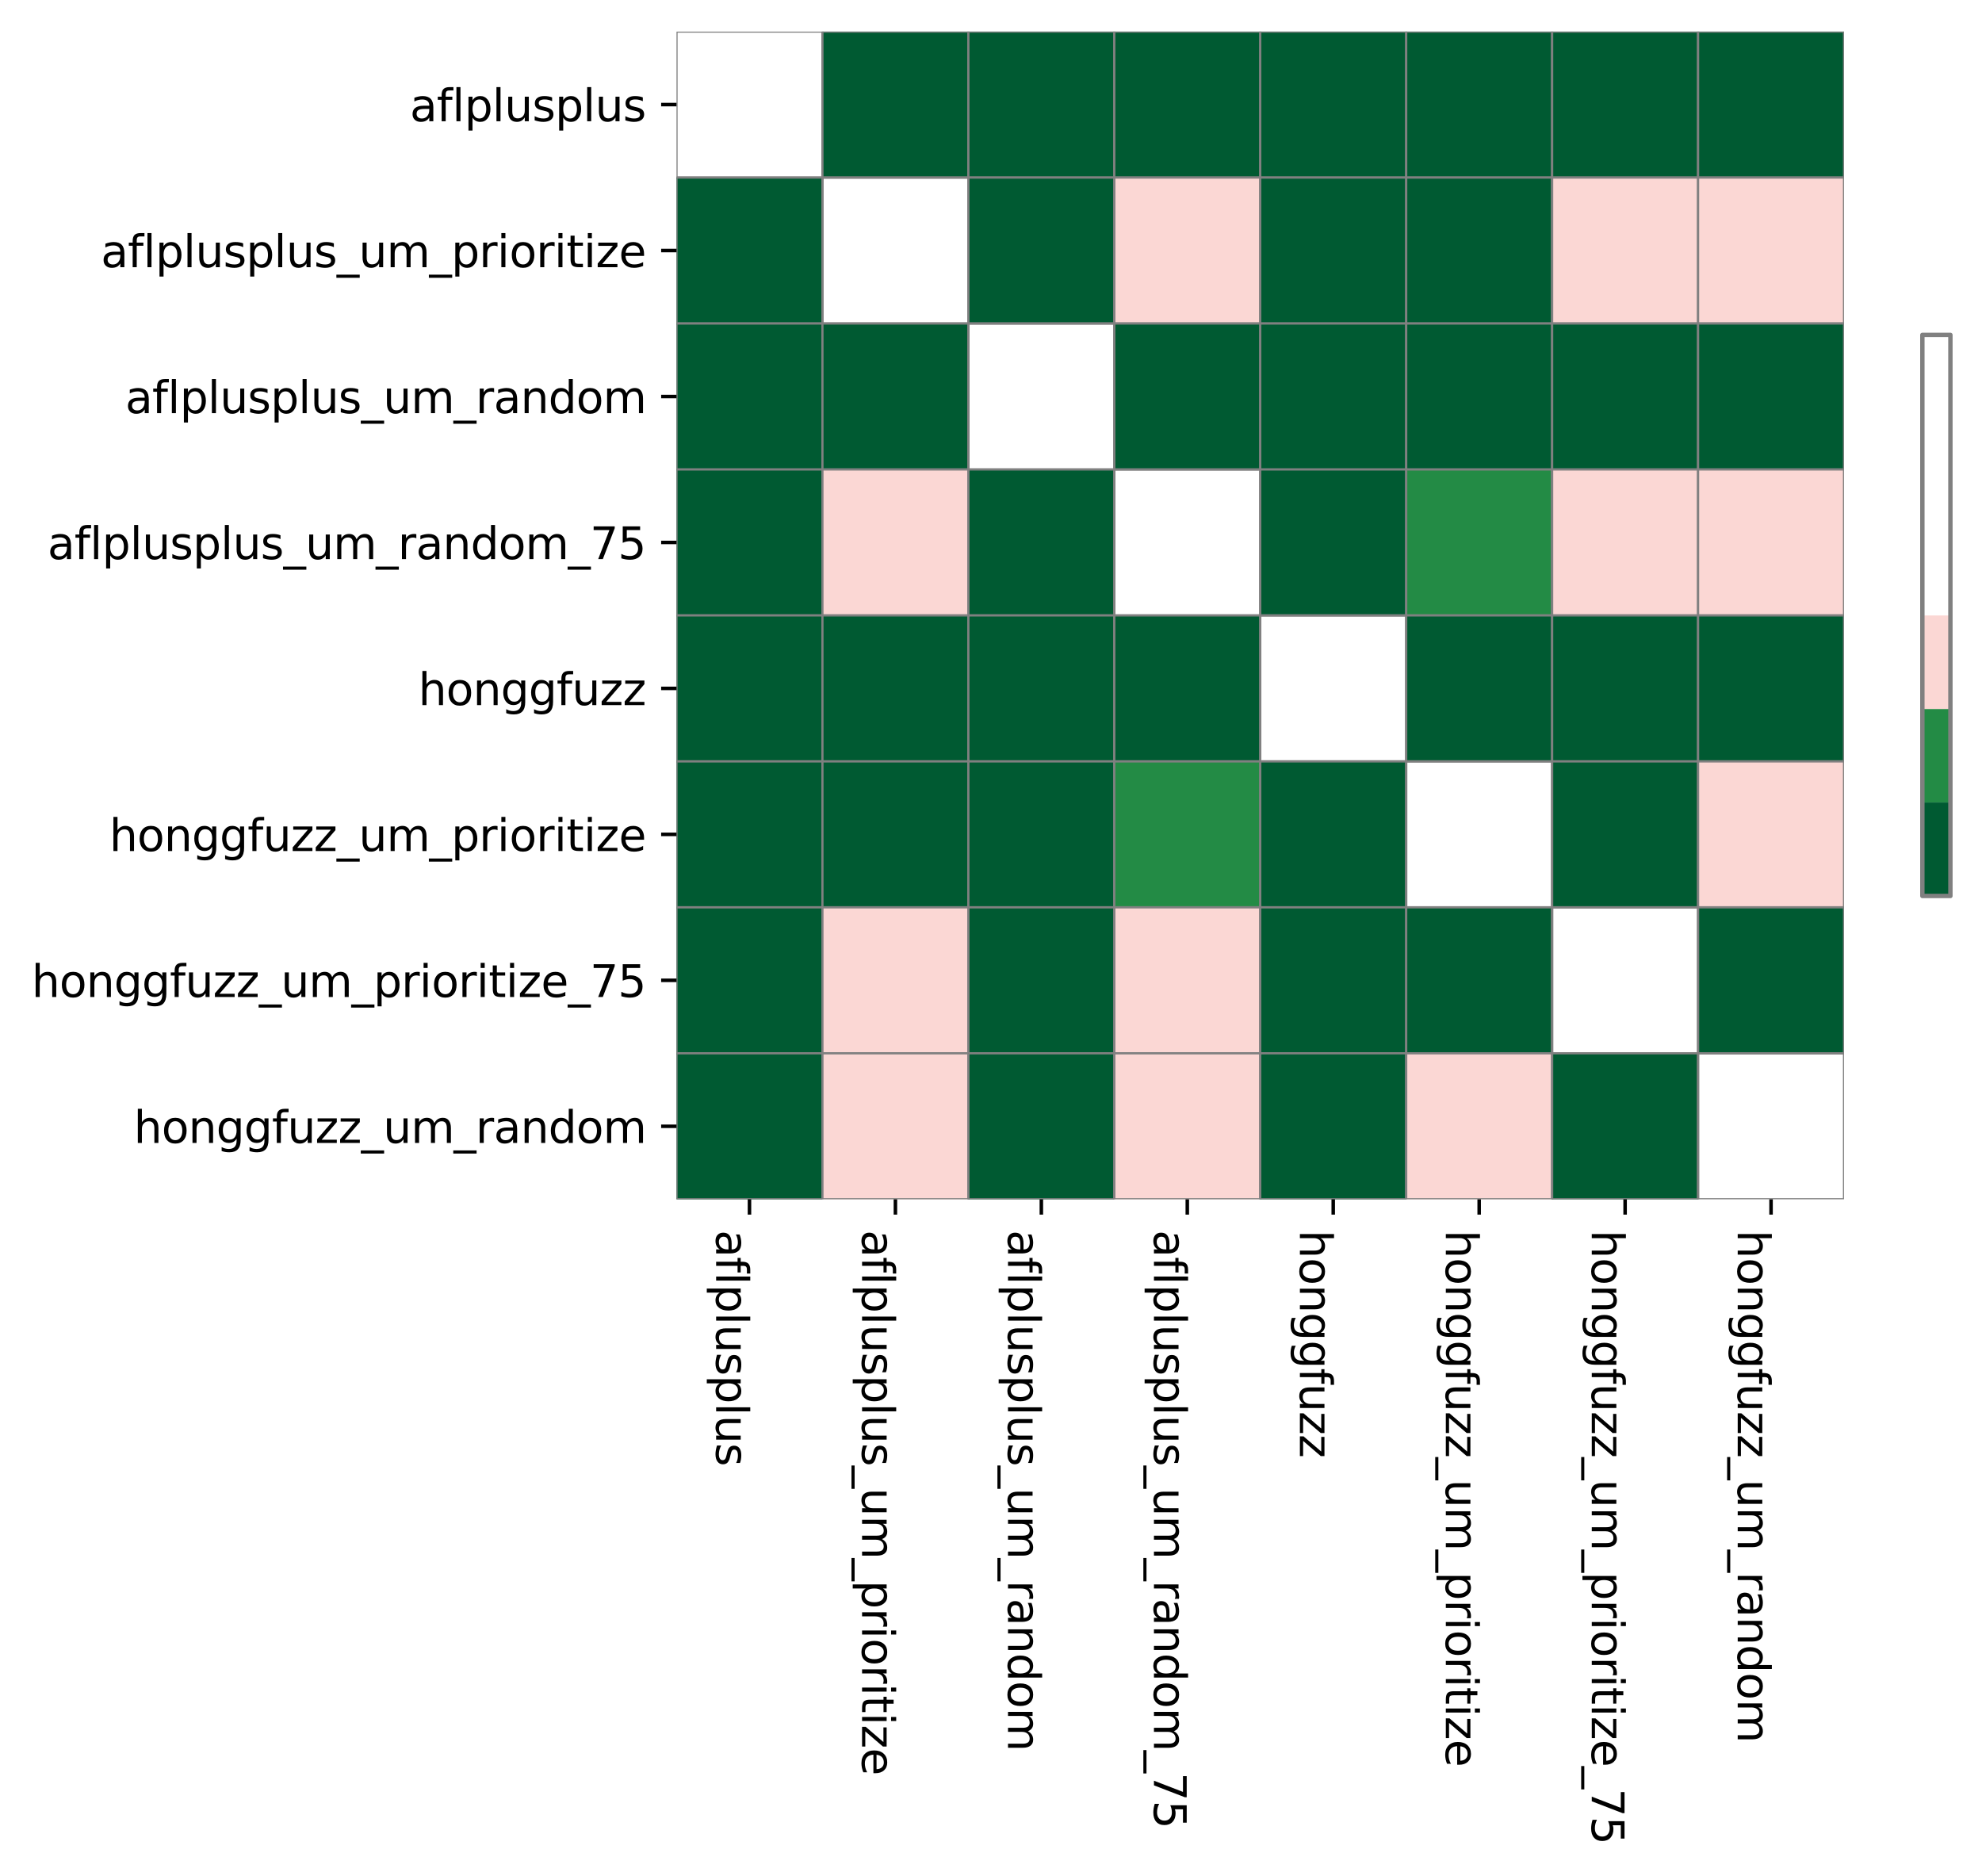 <?xml version="1.0" encoding="utf-8" standalone="no"?>
<!DOCTYPE svg PUBLIC "-//W3C//DTD SVG 1.1//EN"
  "http://www.w3.org/Graphics/SVG/1.1/DTD/svg11.dtd">
<svg xmlns:xlink="http://www.w3.org/1999/xlink" width="451.755pt" height="427.506pt" viewBox="0 0 451.755 427.506" xmlns="http://www.w3.org/2000/svg" version="1.1">
 <defs>
  <style type="text/css">*{stroke-linejoin: round; stroke-linecap: butt}</style>
 </defs>
 <g id="figure_1">
  <g id="patch_1">
   <path d="M 0 427.506 
L 451.755 427.506 
L 451.755 0 
L 0 0 
z
" style="fill: #ffffff"/>
  </g>
  <g id="axes_1">
   <g id="patch_2">
    <path d="M 154.194 273.312 
L 420.306 273.312 
L 420.306 7.2 
L 154.194 7.2 
z
" style="fill: #ffffff"/>
   </g>
   <g id="QuadMesh_1">
    <path d="M 154.194 7.2 
L 187.458 7.2 
L 187.458 40.464 
L 154.194 40.464 
L 154.194 7.2 
" clip-path="url(#p0bea87fcd3)" style="fill: none; stroke: #808080; stroke-width: 0.5"/>
    <path d="M 187.458 7.2 
L 220.722 7.2 
L 220.722 40.464 
L 187.458 40.464 
L 187.458 7.2 
" clip-path="url(#p0bea87fcd3)" style="fill: #005a32; stroke: #808080; stroke-width: 0.5"/>
    <path d="M 220.722 7.2 
L 253.986 7.2 
L 253.986 40.464 
L 220.722 40.464 
L 220.722 7.2 
" clip-path="url(#p0bea87fcd3)" style="fill: #005a32; stroke: #808080; stroke-width: 0.5"/>
    <path d="M 253.986 7.2 
L 287.25 7.2 
L 287.25 40.464 
L 253.986 40.464 
L 253.986 7.2 
" clip-path="url(#p0bea87fcd3)" style="fill: #005a32; stroke: #808080; stroke-width: 0.5"/>
    <path d="M 287.25 7.2 
L 320.514 7.2 
L 320.514 40.464 
L 287.25 40.464 
L 287.25 7.2 
" clip-path="url(#p0bea87fcd3)" style="fill: #005a32; stroke: #808080; stroke-width: 0.5"/>
    <path d="M 320.514 7.2 
L 353.778 7.2 
L 353.778 40.464 
L 320.514 40.464 
L 320.514 7.2 
" clip-path="url(#p0bea87fcd3)" style="fill: #005a32; stroke: #808080; stroke-width: 0.5"/>
    <path d="M 353.778 7.2 
L 387.042 7.2 
L 387.042 40.464 
L 353.778 40.464 
L 353.778 7.2 
" clip-path="url(#p0bea87fcd3)" style="fill: #005a32; stroke: #808080; stroke-width: 0.5"/>
    <path d="M 387.042 7.2 
L 420.306 7.2 
L 420.306 40.464 
L 387.042 40.464 
L 387.042 7.2 
" clip-path="url(#p0bea87fcd3)" style="fill: #005a32; stroke: #808080; stroke-width: 0.5"/>
    <path d="M 154.194 40.464 
L 187.458 40.464 
L 187.458 73.728 
L 154.194 73.728 
L 154.194 40.464 
" clip-path="url(#p0bea87fcd3)" style="fill: #005a32; stroke: #808080; stroke-width: 0.5"/>
    <path d="M 187.458 40.464 
L 220.722 40.464 
L 220.722 73.728 
L 187.458 73.728 
L 187.458 40.464 
" clip-path="url(#p0bea87fcd3)" style="fill: none; stroke: #808080; stroke-width: 0.5"/>
    <path d="M 220.722 40.464 
L 253.986 40.464 
L 253.986 73.728 
L 220.722 73.728 
L 220.722 40.464 
" clip-path="url(#p0bea87fcd3)" style="fill: #005a32; stroke: #808080; stroke-width: 0.5"/>
    <path d="M 253.986 40.464 
L 287.25 40.464 
L 287.25 73.728 
L 253.986 73.728 
L 253.986 40.464 
" clip-path="url(#p0bea87fcd3)" style="fill: #fbd7d4; stroke: #808080; stroke-width: 0.5"/>
    <path d="M 287.25 40.464 
L 320.514 40.464 
L 320.514 73.728 
L 287.25 73.728 
L 287.25 40.464 
" clip-path="url(#p0bea87fcd3)" style="fill: #005a32; stroke: #808080; stroke-width: 0.5"/>
    <path d="M 320.514 40.464 
L 353.778 40.464 
L 353.778 73.728 
L 320.514 73.728 
L 320.514 40.464 
" clip-path="url(#p0bea87fcd3)" style="fill: #005a32; stroke: #808080; stroke-width: 0.5"/>
    <path d="M 353.778 40.464 
L 387.042 40.464 
L 387.042 73.728 
L 353.778 73.728 
L 353.778 40.464 
" clip-path="url(#p0bea87fcd3)" style="fill: #fbd7d4; stroke: #808080; stroke-width: 0.5"/>
    <path d="M 387.042 40.464 
L 420.306 40.464 
L 420.306 73.728 
L 387.042 73.728 
L 387.042 40.464 
" clip-path="url(#p0bea87fcd3)" style="fill: #fbd7d4; stroke: #808080; stroke-width: 0.5"/>
    <path d="M 154.194 73.728 
L 187.458 73.728 
L 187.458 106.992 
L 154.194 106.992 
L 154.194 73.728 
" clip-path="url(#p0bea87fcd3)" style="fill: #005a32; stroke: #808080; stroke-width: 0.5"/>
    <path d="M 187.458 73.728 
L 220.722 73.728 
L 220.722 106.992 
L 187.458 106.992 
L 187.458 73.728 
" clip-path="url(#p0bea87fcd3)" style="fill: #005a32; stroke: #808080; stroke-width: 0.5"/>
    <path d="M 220.722 73.728 
L 253.986 73.728 
L 253.986 106.992 
L 220.722 106.992 
L 220.722 73.728 
" clip-path="url(#p0bea87fcd3)" style="fill: none; stroke: #808080; stroke-width: 0.5"/>
    <path d="M 253.986 73.728 
L 287.25 73.728 
L 287.25 106.992 
L 253.986 106.992 
L 253.986 73.728 
" clip-path="url(#p0bea87fcd3)" style="fill: #005a32; stroke: #808080; stroke-width: 0.5"/>
    <path d="M 287.25 73.728 
L 320.514 73.728 
L 320.514 106.992 
L 287.25 106.992 
L 287.25 73.728 
" clip-path="url(#p0bea87fcd3)" style="fill: #005a32; stroke: #808080; stroke-width: 0.5"/>
    <path d="M 320.514 73.728 
L 353.778 73.728 
L 353.778 106.992 
L 320.514 106.992 
L 320.514 73.728 
" clip-path="url(#p0bea87fcd3)" style="fill: #005a32; stroke: #808080; stroke-width: 0.5"/>
    <path d="M 353.778 73.728 
L 387.042 73.728 
L 387.042 106.992 
L 353.778 106.992 
L 353.778 73.728 
" clip-path="url(#p0bea87fcd3)" style="fill: #005a32; stroke: #808080; stroke-width: 0.5"/>
    <path d="M 387.042 73.728 
L 420.306 73.728 
L 420.306 106.992 
L 387.042 106.992 
L 387.042 73.728 
" clip-path="url(#p0bea87fcd3)" style="fill: #005a32; stroke: #808080; stroke-width: 0.5"/>
    <path d="M 154.194 106.992 
L 187.458 106.992 
L 187.458 140.256 
L 154.194 140.256 
L 154.194 106.992 
" clip-path="url(#p0bea87fcd3)" style="fill: #005a32; stroke: #808080; stroke-width: 0.5"/>
    <path d="M 187.458 106.992 
L 220.722 106.992 
L 220.722 140.256 
L 187.458 140.256 
L 187.458 106.992 
" clip-path="url(#p0bea87fcd3)" style="fill: #fbd7d4; stroke: #808080; stroke-width: 0.5"/>
    <path d="M 220.722 106.992 
L 253.986 106.992 
L 253.986 140.256 
L 220.722 140.256 
L 220.722 106.992 
" clip-path="url(#p0bea87fcd3)" style="fill: #005a32; stroke: #808080; stroke-width: 0.5"/>
    <path d="M 253.986 106.992 
L 287.25 106.992 
L 287.25 140.256 
L 253.986 140.256 
L 253.986 106.992 
" clip-path="url(#p0bea87fcd3)" style="fill: none; stroke: #808080; stroke-width: 0.5"/>
    <path d="M 287.25 106.992 
L 320.514 106.992 
L 320.514 140.256 
L 287.25 140.256 
L 287.25 106.992 
" clip-path="url(#p0bea87fcd3)" style="fill: #005a32; stroke: #808080; stroke-width: 0.5"/>
    <path d="M 320.514 106.992 
L 353.778 106.992 
L 353.778 140.256 
L 320.514 140.256 
L 320.514 106.992 
" clip-path="url(#p0bea87fcd3)" style="fill: #238b45; stroke: #808080; stroke-width: 0.5"/>
    <path d="M 353.778 106.992 
L 387.042 106.992 
L 387.042 140.256 
L 353.778 140.256 
L 353.778 106.992 
" clip-path="url(#p0bea87fcd3)" style="fill: #fbd7d4; stroke: #808080; stroke-width: 0.5"/>
    <path d="M 387.042 106.992 
L 420.306 106.992 
L 420.306 140.256 
L 387.042 140.256 
L 387.042 106.992 
" clip-path="url(#p0bea87fcd3)" style="fill: #fbd7d4; stroke: #808080; stroke-width: 0.5"/>
    <path d="M 154.194 140.256 
L 187.458 140.256 
L 187.458 173.52 
L 154.194 173.52 
L 154.194 140.256 
" clip-path="url(#p0bea87fcd3)" style="fill: #005a32; stroke: #808080; stroke-width: 0.5"/>
    <path d="M 187.458 140.256 
L 220.722 140.256 
L 220.722 173.52 
L 187.458 173.52 
L 187.458 140.256 
" clip-path="url(#p0bea87fcd3)" style="fill: #005a32; stroke: #808080; stroke-width: 0.5"/>
    <path d="M 220.722 140.256 
L 253.986 140.256 
L 253.986 173.52 
L 220.722 173.52 
L 220.722 140.256 
" clip-path="url(#p0bea87fcd3)" style="fill: #005a32; stroke: #808080; stroke-width: 0.5"/>
    <path d="M 253.986 140.256 
L 287.25 140.256 
L 287.25 173.52 
L 253.986 173.52 
L 253.986 140.256 
" clip-path="url(#p0bea87fcd3)" style="fill: #005a32; stroke: #808080; stroke-width: 0.5"/>
    <path d="M 287.25 140.256 
L 320.514 140.256 
L 320.514 173.52 
L 287.25 173.52 
L 287.25 140.256 
" clip-path="url(#p0bea87fcd3)" style="fill: none; stroke: #808080; stroke-width: 0.5"/>
    <path d="M 320.514 140.256 
L 353.778 140.256 
L 353.778 173.52 
L 320.514 173.52 
L 320.514 140.256 
" clip-path="url(#p0bea87fcd3)" style="fill: #005a32; stroke: #808080; stroke-width: 0.5"/>
    <path d="M 353.778 140.256 
L 387.042 140.256 
L 387.042 173.52 
L 353.778 173.52 
L 353.778 140.256 
" clip-path="url(#p0bea87fcd3)" style="fill: #005a32; stroke: #808080; stroke-width: 0.5"/>
    <path d="M 387.042 140.256 
L 420.306 140.256 
L 420.306 173.52 
L 387.042 173.52 
L 387.042 140.256 
" clip-path="url(#p0bea87fcd3)" style="fill: #005a32; stroke: #808080; stroke-width: 0.5"/>
    <path d="M 154.194 173.52 
L 187.458 173.52 
L 187.458 206.784 
L 154.194 206.784 
L 154.194 173.52 
" clip-path="url(#p0bea87fcd3)" style="fill: #005a32; stroke: #808080; stroke-width: 0.5"/>
    <path d="M 187.458 173.52 
L 220.722 173.52 
L 220.722 206.784 
L 187.458 206.784 
L 187.458 173.52 
" clip-path="url(#p0bea87fcd3)" style="fill: #005a32; stroke: #808080; stroke-width: 0.5"/>
    <path d="M 220.722 173.52 
L 253.986 173.52 
L 253.986 206.784 
L 220.722 206.784 
L 220.722 173.52 
" clip-path="url(#p0bea87fcd3)" style="fill: #005a32; stroke: #808080; stroke-width: 0.5"/>
    <path d="M 253.986 173.52 
L 287.25 173.52 
L 287.25 206.784 
L 253.986 206.784 
L 253.986 173.52 
" clip-path="url(#p0bea87fcd3)" style="fill: #238b45; stroke: #808080; stroke-width: 0.5"/>
    <path d="M 287.25 173.52 
L 320.514 173.52 
L 320.514 206.784 
L 287.25 206.784 
L 287.25 173.52 
" clip-path="url(#p0bea87fcd3)" style="fill: #005a32; stroke: #808080; stroke-width: 0.5"/>
    <path d="M 320.514 173.52 
L 353.778 173.52 
L 353.778 206.784 
L 320.514 206.784 
L 320.514 173.52 
" clip-path="url(#p0bea87fcd3)" style="fill: none; stroke: #808080; stroke-width: 0.5"/>
    <path d="M 353.778 173.52 
L 387.042 173.52 
L 387.042 206.784 
L 353.778 206.784 
L 353.778 173.52 
" clip-path="url(#p0bea87fcd3)" style="fill: #005a32; stroke: #808080; stroke-width: 0.5"/>
    <path d="M 387.042 173.52 
L 420.306 173.52 
L 420.306 206.784 
L 387.042 206.784 
L 387.042 173.52 
" clip-path="url(#p0bea87fcd3)" style="fill: #fbd7d4; stroke: #808080; stroke-width: 0.5"/>
    <path d="M 154.194 206.784 
L 187.458 206.784 
L 187.458 240.048 
L 154.194 240.048 
L 154.194 206.784 
" clip-path="url(#p0bea87fcd3)" style="fill: #005a32; stroke: #808080; stroke-width: 0.5"/>
    <path d="M 187.458 206.784 
L 220.722 206.784 
L 220.722 240.048 
L 187.458 240.048 
L 187.458 206.784 
" clip-path="url(#p0bea87fcd3)" style="fill: #fbd7d4; stroke: #808080; stroke-width: 0.5"/>
    <path d="M 220.722 206.784 
L 253.986 206.784 
L 253.986 240.048 
L 220.722 240.048 
L 220.722 206.784 
" clip-path="url(#p0bea87fcd3)" style="fill: #005a32; stroke: #808080; stroke-width: 0.5"/>
    <path d="M 253.986 206.784 
L 287.25 206.784 
L 287.25 240.048 
L 253.986 240.048 
L 253.986 206.784 
" clip-path="url(#p0bea87fcd3)" style="fill: #fbd7d4; stroke: #808080; stroke-width: 0.5"/>
    <path d="M 287.25 206.784 
L 320.514 206.784 
L 320.514 240.048 
L 287.25 240.048 
L 287.25 206.784 
" clip-path="url(#p0bea87fcd3)" style="fill: #005a32; stroke: #808080; stroke-width: 0.5"/>
    <path d="M 320.514 206.784 
L 353.778 206.784 
L 353.778 240.048 
L 320.514 240.048 
L 320.514 206.784 
" clip-path="url(#p0bea87fcd3)" style="fill: #005a32; stroke: #808080; stroke-width: 0.5"/>
    <path d="M 353.778 206.784 
L 387.042 206.784 
L 387.042 240.048 
L 353.778 240.048 
L 353.778 206.784 
" clip-path="url(#p0bea87fcd3)" style="fill: none; stroke: #808080; stroke-width: 0.5"/>
    <path d="M 387.042 206.784 
L 420.306 206.784 
L 420.306 240.048 
L 387.042 240.048 
L 387.042 206.784 
" clip-path="url(#p0bea87fcd3)" style="fill: #005a32; stroke: #808080; stroke-width: 0.5"/>
    <path d="M 154.194 240.048 
L 187.458 240.048 
L 187.458 273.312 
L 154.194 273.312 
L 154.194 240.048 
" clip-path="url(#p0bea87fcd3)" style="fill: #005a32; stroke: #808080; stroke-width: 0.5"/>
    <path d="M 187.458 240.048 
L 220.722 240.048 
L 220.722 273.312 
L 187.458 273.312 
L 187.458 240.048 
" clip-path="url(#p0bea87fcd3)" style="fill: #fbd7d4; stroke: #808080; stroke-width: 0.5"/>
    <path d="M 220.722 240.048 
L 253.986 240.048 
L 253.986 273.312 
L 220.722 273.312 
L 220.722 240.048 
" clip-path="url(#p0bea87fcd3)" style="fill: #005a32; stroke: #808080; stroke-width: 0.5"/>
    <path d="M 253.986 240.048 
L 287.25 240.048 
L 287.25 273.312 
L 253.986 273.312 
L 253.986 240.048 
" clip-path="url(#p0bea87fcd3)" style="fill: #fbd7d4; stroke: #808080; stroke-width: 0.5"/>
    <path d="M 287.25 240.048 
L 320.514 240.048 
L 320.514 273.312 
L 287.25 273.312 
L 287.25 240.048 
" clip-path="url(#p0bea87fcd3)" style="fill: #005a32; stroke: #808080; stroke-width: 0.5"/>
    <path d="M 320.514 240.048 
L 353.778 240.048 
L 353.778 273.312 
L 320.514 273.312 
L 320.514 240.048 
" clip-path="url(#p0bea87fcd3)" style="fill: #fbd7d4; stroke: #808080; stroke-width: 0.5"/>
    <path d="M 353.778 240.048 
L 387.042 240.048 
L 387.042 273.312 
L 353.778 273.312 
L 353.778 240.048 
" clip-path="url(#p0bea87fcd3)" style="fill: #005a32; stroke: #808080; stroke-width: 0.5"/>
    <path d="M 387.042 240.048 
L 420.306 240.048 
L 420.306 273.312 
L 387.042 273.312 
L 387.042 240.048 
" clip-path="url(#p0bea87fcd3)" style="fill: none; stroke: #808080; stroke-width: 0.5"/>
   </g>
   <g id="matplotlib.axis_1">
    <g id="xtick_1">
     <g id="line2d_1">
      <defs>
       <path id="m573ab41528" d="M 0 0 
L 0 3.5 
" style="stroke: #000000; stroke-width: 0.8"/>
      </defs>
      <g>
       <use xlink:href="#m573ab41528" x="170.826" y="273.312" style="stroke: #000000; stroke-width: 0.8"/>
      </g>
     </g>
     <g id="text_1">
      <!-- aflplusplus -->
      <g transform="translate(163.227 280.312)rotate(-270)scale(0.1 -0.1)">
       <defs>
        <path id="DejaVuSans-61" d="M 2194 1759 
Q 1497 1759 1228 1600 
Q 959 1441 959 1056 
Q 959 750 1161 570 
Q 1363 391 1709 391 
Q 2188 391 2477 730 
Q 2766 1069 2766 1631 
L 2766 1759 
L 2194 1759 
z
M 3341 1997 
L 3341 0 
L 2766 0 
L 2766 531 
Q 2569 213 2275 61 
Q 1981 -91 1556 -91 
Q 1019 -91 701 211 
Q 384 513 384 1019 
Q 384 1609 779 1909 
Q 1175 2209 1959 2209 
L 2766 2209 
L 2766 2266 
Q 2766 2663 2505 2880 
Q 2244 3097 1772 3097 
Q 1472 3097 1187 3025 
Q 903 2953 641 2809 
L 641 3341 
Q 956 3463 1253 3523 
Q 1550 3584 1831 3584 
Q 2591 3584 2966 3190 
Q 3341 2797 3341 1997 
z
" transform="scale(0.016)"/>
        <path id="DejaVuSans-66" d="M 2375 4863 
L 2375 4384 
L 1825 4384 
Q 1516 4384 1395 4259 
Q 1275 4134 1275 3809 
L 1275 3500 
L 2222 3500 
L 2222 3053 
L 1275 3053 
L 1275 0 
L 697 0 
L 697 3053 
L 147 3053 
L 147 3500 
L 697 3500 
L 697 3744 
Q 697 4328 969 4595 
Q 1241 4863 1831 4863 
L 2375 4863 
z
" transform="scale(0.016)"/>
        <path id="DejaVuSans-6c" d="M 603 4863 
L 1178 4863 
L 1178 0 
L 603 0 
L 603 4863 
z
" transform="scale(0.016)"/>
        <path id="DejaVuSans-70" d="M 1159 525 
L 1159 -1331 
L 581 -1331 
L 581 3500 
L 1159 3500 
L 1159 2969 
Q 1341 3281 1617 3432 
Q 1894 3584 2278 3584 
Q 2916 3584 3314 3078 
Q 3713 2572 3713 1747 
Q 3713 922 3314 415 
Q 2916 -91 2278 -91 
Q 1894 -91 1617 61 
Q 1341 213 1159 525 
z
M 3116 1747 
Q 3116 2381 2855 2742 
Q 2594 3103 2138 3103 
Q 1681 3103 1420 2742 
Q 1159 2381 1159 1747 
Q 1159 1113 1420 752 
Q 1681 391 2138 391 
Q 2594 391 2855 752 
Q 3116 1113 3116 1747 
z
" transform="scale(0.016)"/>
        <path id="DejaVuSans-75" d="M 544 1381 
L 544 3500 
L 1119 3500 
L 1119 1403 
Q 1119 906 1312 657 
Q 1506 409 1894 409 
Q 2359 409 2629 706 
Q 2900 1003 2900 1516 
L 2900 3500 
L 3475 3500 
L 3475 0 
L 2900 0 
L 2900 538 
Q 2691 219 2414 64 
Q 2138 -91 1772 -91 
Q 1169 -91 856 284 
Q 544 659 544 1381 
z
M 1991 3584 
L 1991 3584 
z
" transform="scale(0.016)"/>
        <path id="DejaVuSans-73" d="M 2834 3397 
L 2834 2853 
Q 2591 2978 2328 3040 
Q 2066 3103 1784 3103 
Q 1356 3103 1142 2972 
Q 928 2841 928 2578 
Q 928 2378 1081 2264 
Q 1234 2150 1697 2047 
L 1894 2003 
Q 2506 1872 2764 1633 
Q 3022 1394 3022 966 
Q 3022 478 2636 193 
Q 2250 -91 1575 -91 
Q 1294 -91 989 -36 
Q 684 19 347 128 
L 347 722 
Q 666 556 975 473 
Q 1284 391 1588 391 
Q 1994 391 2212 530 
Q 2431 669 2431 922 
Q 2431 1156 2273 1281 
Q 2116 1406 1581 1522 
L 1381 1569 
Q 847 1681 609 1914 
Q 372 2147 372 2553 
Q 372 3047 722 3315 
Q 1072 3584 1716 3584 
Q 2034 3584 2315 3537 
Q 2597 3491 2834 3397 
z
" transform="scale(0.016)"/>
       </defs>
       <use xlink:href="#DejaVuSans-61"/>
       <use xlink:href="#DejaVuSans-66" x="61.279"/>
       <use xlink:href="#DejaVuSans-6c" x="96.484"/>
       <use xlink:href="#DejaVuSans-70" x="124.268"/>
       <use xlink:href="#DejaVuSans-6c" x="187.744"/>
       <use xlink:href="#DejaVuSans-75" x="215.527"/>
       <use xlink:href="#DejaVuSans-73" x="278.906"/>
       <use xlink:href="#DejaVuSans-70" x="331.006"/>
       <use xlink:href="#DejaVuSans-6c" x="394.482"/>
       <use xlink:href="#DejaVuSans-75" x="422.266"/>
       <use xlink:href="#DejaVuSans-73" x="485.645"/>
      </g>
     </g>
    </g>
    <g id="xtick_2">
     <g id="line2d_2">
      <g>
       <use xlink:href="#m573ab41528" x="204.09" y="273.312" style="stroke: #000000; stroke-width: 0.8"/>
      </g>
     </g>
     <g id="text_2">
      <!-- aflplusplus_um_prioritize -->
      <g transform="translate(196.491 280.312)rotate(-270)scale(0.1 -0.1)">
       <defs>
        <path id="DejaVuSans-5f" d="M 3263 -1063 
L 3263 -1509 
L -63 -1509 
L -63 -1063 
L 3263 -1063 
z
" transform="scale(0.016)"/>
        <path id="DejaVuSans-6d" d="M 3328 2828 
Q 3544 3216 3844 3400 
Q 4144 3584 4550 3584 
Q 5097 3584 5394 3201 
Q 5691 2819 5691 2113 
L 5691 0 
L 5113 0 
L 5113 2094 
Q 5113 2597 4934 2840 
Q 4756 3084 4391 3084 
Q 3944 3084 3684 2787 
Q 3425 2491 3425 1978 
L 3425 0 
L 2847 0 
L 2847 2094 
Q 2847 2600 2669 2842 
Q 2491 3084 2119 3084 
Q 1678 3084 1418 2786 
Q 1159 2488 1159 1978 
L 1159 0 
L 581 0 
L 581 3500 
L 1159 3500 
L 1159 2956 
Q 1356 3278 1631 3431 
Q 1906 3584 2284 3584 
Q 2666 3584 2933 3390 
Q 3200 3197 3328 2828 
z
" transform="scale(0.016)"/>
        <path id="DejaVuSans-72" d="M 2631 2963 
Q 2534 3019 2420 3045 
Q 2306 3072 2169 3072 
Q 1681 3072 1420 2755 
Q 1159 2438 1159 1844 
L 1159 0 
L 581 0 
L 581 3500 
L 1159 3500 
L 1159 2956 
Q 1341 3275 1631 3429 
Q 1922 3584 2338 3584 
Q 2397 3584 2469 3576 
Q 2541 3569 2628 3553 
L 2631 2963 
z
" transform="scale(0.016)"/>
        <path id="DejaVuSans-69" d="M 603 3500 
L 1178 3500 
L 1178 0 
L 603 0 
L 603 3500 
z
M 603 4863 
L 1178 4863 
L 1178 4134 
L 603 4134 
L 603 4863 
z
" transform="scale(0.016)"/>
        <path id="DejaVuSans-6f" d="M 1959 3097 
Q 1497 3097 1228 2736 
Q 959 2375 959 1747 
Q 959 1119 1226 758 
Q 1494 397 1959 397 
Q 2419 397 2687 759 
Q 2956 1122 2956 1747 
Q 2956 2369 2687 2733 
Q 2419 3097 1959 3097 
z
M 1959 3584 
Q 2709 3584 3137 3096 
Q 3566 2609 3566 1747 
Q 3566 888 3137 398 
Q 2709 -91 1959 -91 
Q 1206 -91 779 398 
Q 353 888 353 1747 
Q 353 2609 779 3096 
Q 1206 3584 1959 3584 
z
" transform="scale(0.016)"/>
        <path id="DejaVuSans-74" d="M 1172 4494 
L 1172 3500 
L 2356 3500 
L 2356 3053 
L 1172 3053 
L 1172 1153 
Q 1172 725 1289 603 
Q 1406 481 1766 481 
L 2356 481 
L 2356 0 
L 1766 0 
Q 1100 0 847 248 
Q 594 497 594 1153 
L 594 3053 
L 172 3053 
L 172 3500 
L 594 3500 
L 594 4494 
L 1172 4494 
z
" transform="scale(0.016)"/>
        <path id="DejaVuSans-7a" d="M 353 3500 
L 3084 3500 
L 3084 2975 
L 922 459 
L 3084 459 
L 3084 0 
L 275 0 
L 275 525 
L 2438 3041 
L 353 3041 
L 353 3500 
z
" transform="scale(0.016)"/>
        <path id="DejaVuSans-65" d="M 3597 1894 
L 3597 1613 
L 953 1613 
Q 991 1019 1311 708 
Q 1631 397 2203 397 
Q 2534 397 2845 478 
Q 3156 559 3463 722 
L 3463 178 
Q 3153 47 2828 -22 
Q 2503 -91 2169 -91 
Q 1331 -91 842 396 
Q 353 884 353 1716 
Q 353 2575 817 3079 
Q 1281 3584 2069 3584 
Q 2775 3584 3186 3129 
Q 3597 2675 3597 1894 
z
M 3022 2063 
Q 3016 2534 2758 2815 
Q 2500 3097 2075 3097 
Q 1594 3097 1305 2825 
Q 1016 2553 972 2059 
L 3022 2063 
z
" transform="scale(0.016)"/>
       </defs>
       <use xlink:href="#DejaVuSans-61"/>
       <use xlink:href="#DejaVuSans-66" x="61.279"/>
       <use xlink:href="#DejaVuSans-6c" x="96.484"/>
       <use xlink:href="#DejaVuSans-70" x="124.268"/>
       <use xlink:href="#DejaVuSans-6c" x="187.744"/>
       <use xlink:href="#DejaVuSans-75" x="215.527"/>
       <use xlink:href="#DejaVuSans-73" x="278.906"/>
       <use xlink:href="#DejaVuSans-70" x="331.006"/>
       <use xlink:href="#DejaVuSans-6c" x="394.482"/>
       <use xlink:href="#DejaVuSans-75" x="422.266"/>
       <use xlink:href="#DejaVuSans-73" x="485.645"/>
       <use xlink:href="#DejaVuSans-5f" x="537.744"/>
       <use xlink:href="#DejaVuSans-75" x="587.744"/>
       <use xlink:href="#DejaVuSans-6d" x="651.123"/>
       <use xlink:href="#DejaVuSans-5f" x="748.535"/>
       <use xlink:href="#DejaVuSans-70" x="798.535"/>
       <use xlink:href="#DejaVuSans-72" x="862.012"/>
       <use xlink:href="#DejaVuSans-69" x="903.125"/>
       <use xlink:href="#DejaVuSans-6f" x="930.908"/>
       <use xlink:href="#DejaVuSans-72" x="992.09"/>
       <use xlink:href="#DejaVuSans-69" x="1033.203"/>
       <use xlink:href="#DejaVuSans-74" x="1060.986"/>
       <use xlink:href="#DejaVuSans-69" x="1100.195"/>
       <use xlink:href="#DejaVuSans-7a" x="1127.979"/>
       <use xlink:href="#DejaVuSans-65" x="1180.469"/>
      </g>
     </g>
    </g>
    <g id="xtick_3">
     <g id="line2d_3">
      <g>
       <use xlink:href="#m573ab41528" x="237.354" y="273.312" style="stroke: #000000; stroke-width: 0.8"/>
      </g>
     </g>
     <g id="text_3">
      <!-- aflplusplus_um_random -->
      <g transform="translate(229.755 280.312)rotate(-270)scale(0.1 -0.1)">
       <defs>
        <path id="DejaVuSans-6e" d="M 3513 2113 
L 3513 0 
L 2938 0 
L 2938 2094 
Q 2938 2591 2744 2837 
Q 2550 3084 2163 3084 
Q 1697 3084 1428 2787 
Q 1159 2491 1159 1978 
L 1159 0 
L 581 0 
L 581 3500 
L 1159 3500 
L 1159 2956 
Q 1366 3272 1645 3428 
Q 1925 3584 2291 3584 
Q 2894 3584 3203 3211 
Q 3513 2838 3513 2113 
z
" transform="scale(0.016)"/>
        <path id="DejaVuSans-64" d="M 2906 2969 
L 2906 4863 
L 3481 4863 
L 3481 0 
L 2906 0 
L 2906 525 
Q 2725 213 2448 61 
Q 2172 -91 1784 -91 
Q 1150 -91 751 415 
Q 353 922 353 1747 
Q 353 2572 751 3078 
Q 1150 3584 1784 3584 
Q 2172 3584 2448 3432 
Q 2725 3281 2906 2969 
z
M 947 1747 
Q 947 1113 1208 752 
Q 1469 391 1925 391 
Q 2381 391 2643 752 
Q 2906 1113 2906 1747 
Q 2906 2381 2643 2742 
Q 2381 3103 1925 3103 
Q 1469 3103 1208 2742 
Q 947 2381 947 1747 
z
" transform="scale(0.016)"/>
       </defs>
       <use xlink:href="#DejaVuSans-61"/>
       <use xlink:href="#DejaVuSans-66" x="61.279"/>
       <use xlink:href="#DejaVuSans-6c" x="96.484"/>
       <use xlink:href="#DejaVuSans-70" x="124.268"/>
       <use xlink:href="#DejaVuSans-6c" x="187.744"/>
       <use xlink:href="#DejaVuSans-75" x="215.527"/>
       <use xlink:href="#DejaVuSans-73" x="278.906"/>
       <use xlink:href="#DejaVuSans-70" x="331.006"/>
       <use xlink:href="#DejaVuSans-6c" x="394.482"/>
       <use xlink:href="#DejaVuSans-75" x="422.266"/>
       <use xlink:href="#DejaVuSans-73" x="485.645"/>
       <use xlink:href="#DejaVuSans-5f" x="537.744"/>
       <use xlink:href="#DejaVuSans-75" x="587.744"/>
       <use xlink:href="#DejaVuSans-6d" x="651.123"/>
       <use xlink:href="#DejaVuSans-5f" x="748.535"/>
       <use xlink:href="#DejaVuSans-72" x="798.535"/>
       <use xlink:href="#DejaVuSans-61" x="839.648"/>
       <use xlink:href="#DejaVuSans-6e" x="900.928"/>
       <use xlink:href="#DejaVuSans-64" x="964.307"/>
       <use xlink:href="#DejaVuSans-6f" x="1027.783"/>
       <use xlink:href="#DejaVuSans-6d" x="1088.965"/>
      </g>
     </g>
    </g>
    <g id="xtick_4">
     <g id="line2d_4">
      <g>
       <use xlink:href="#m573ab41528" x="270.618" y="273.312" style="stroke: #000000; stroke-width: 0.8"/>
      </g>
     </g>
     <g id="text_4">
      <!-- aflplusplus_um_random_75 -->
      <g transform="translate(263.019 280.312)rotate(-270)scale(0.1 -0.1)">
       <defs>
        <path id="DejaVuSans-37" d="M 525 4666 
L 3525 4666 
L 3525 4397 
L 1831 0 
L 1172 0 
L 2766 4134 
L 525 4134 
L 525 4666 
z
" transform="scale(0.016)"/>
        <path id="DejaVuSans-35" d="M 691 4666 
L 3169 4666 
L 3169 4134 
L 1269 4134 
L 1269 2991 
Q 1406 3038 1543 3061 
Q 1681 3084 1819 3084 
Q 2600 3084 3056 2656 
Q 3513 2228 3513 1497 
Q 3513 744 3044 326 
Q 2575 -91 1722 -91 
Q 1428 -91 1123 -41 
Q 819 9 494 109 
L 494 744 
Q 775 591 1075 516 
Q 1375 441 1709 441 
Q 2250 441 2565 725 
Q 2881 1009 2881 1497 
Q 2881 1984 2565 2268 
Q 2250 2553 1709 2553 
Q 1456 2553 1204 2497 
Q 953 2441 691 2322 
L 691 4666 
z
" transform="scale(0.016)"/>
       </defs>
       <use xlink:href="#DejaVuSans-61"/>
       <use xlink:href="#DejaVuSans-66" x="61.279"/>
       <use xlink:href="#DejaVuSans-6c" x="96.484"/>
       <use xlink:href="#DejaVuSans-70" x="124.268"/>
       <use xlink:href="#DejaVuSans-6c" x="187.744"/>
       <use xlink:href="#DejaVuSans-75" x="215.527"/>
       <use xlink:href="#DejaVuSans-73" x="278.906"/>
       <use xlink:href="#DejaVuSans-70" x="331.006"/>
       <use xlink:href="#DejaVuSans-6c" x="394.482"/>
       <use xlink:href="#DejaVuSans-75" x="422.266"/>
       <use xlink:href="#DejaVuSans-73" x="485.645"/>
       <use xlink:href="#DejaVuSans-5f" x="537.744"/>
       <use xlink:href="#DejaVuSans-75" x="587.744"/>
       <use xlink:href="#DejaVuSans-6d" x="651.123"/>
       <use xlink:href="#DejaVuSans-5f" x="748.535"/>
       <use xlink:href="#DejaVuSans-72" x="798.535"/>
       <use xlink:href="#DejaVuSans-61" x="839.648"/>
       <use xlink:href="#DejaVuSans-6e" x="900.928"/>
       <use xlink:href="#DejaVuSans-64" x="964.307"/>
       <use xlink:href="#DejaVuSans-6f" x="1027.783"/>
       <use xlink:href="#DejaVuSans-6d" x="1088.965"/>
       <use xlink:href="#DejaVuSans-5f" x="1186.377"/>
       <use xlink:href="#DejaVuSans-37" x="1236.377"/>
       <use xlink:href="#DejaVuSans-35" x="1300"/>
      </g>
     </g>
    </g>
    <g id="xtick_5">
     <g id="line2d_5">
      <g>
       <use xlink:href="#m573ab41528" x="303.882" y="273.312" style="stroke: #000000; stroke-width: 0.8"/>
      </g>
     </g>
     <g id="text_5">
      <!-- honggfuzz -->
      <g transform="translate(296.283 280.312)rotate(-270)scale(0.1 -0.1)">
       <defs>
        <path id="DejaVuSans-68" d="M 3513 2113 
L 3513 0 
L 2938 0 
L 2938 2094 
Q 2938 2591 2744 2837 
Q 2550 3084 2163 3084 
Q 1697 3084 1428 2787 
Q 1159 2491 1159 1978 
L 1159 0 
L 581 0 
L 581 4863 
L 1159 4863 
L 1159 2956 
Q 1366 3272 1645 3428 
Q 1925 3584 2291 3584 
Q 2894 3584 3203 3211 
Q 3513 2838 3513 2113 
z
" transform="scale(0.016)"/>
        <path id="DejaVuSans-67" d="M 2906 1791 
Q 2906 2416 2648 2759 
Q 2391 3103 1925 3103 
Q 1463 3103 1205 2759 
Q 947 2416 947 1791 
Q 947 1169 1205 825 
Q 1463 481 1925 481 
Q 2391 481 2648 825 
Q 2906 1169 2906 1791 
z
M 3481 434 
Q 3481 -459 3084 -895 
Q 2688 -1331 1869 -1331 
Q 1566 -1331 1297 -1286 
Q 1028 -1241 775 -1147 
L 775 -588 
Q 1028 -725 1275 -790 
Q 1522 -856 1778 -856 
Q 2344 -856 2625 -561 
Q 2906 -266 2906 331 
L 2906 616 
Q 2728 306 2450 153 
Q 2172 0 1784 0 
Q 1141 0 747 490 
Q 353 981 353 1791 
Q 353 2603 747 3093 
Q 1141 3584 1784 3584 
Q 2172 3584 2450 3431 
Q 2728 3278 2906 2969 
L 2906 3500 
L 3481 3500 
L 3481 434 
z
" transform="scale(0.016)"/>
       </defs>
       <use xlink:href="#DejaVuSans-68"/>
       <use xlink:href="#DejaVuSans-6f" x="63.379"/>
       <use xlink:href="#DejaVuSans-6e" x="124.561"/>
       <use xlink:href="#DejaVuSans-67" x="187.939"/>
       <use xlink:href="#DejaVuSans-67" x="251.416"/>
       <use xlink:href="#DejaVuSans-66" x="314.893"/>
       <use xlink:href="#DejaVuSans-75" x="350.098"/>
       <use xlink:href="#DejaVuSans-7a" x="413.477"/>
       <use xlink:href="#DejaVuSans-7a" x="465.967"/>
      </g>
     </g>
    </g>
    <g id="xtick_6">
     <g id="line2d_6">
      <g>
       <use xlink:href="#m573ab41528" x="337.146" y="273.312" style="stroke: #000000; stroke-width: 0.8"/>
      </g>
     </g>
     <g id="text_6">
      <!-- honggfuzz_um_prioritize -->
      <g transform="translate(329.547 280.312)rotate(-270)scale(0.1 -0.1)">
       <use xlink:href="#DejaVuSans-68"/>
       <use xlink:href="#DejaVuSans-6f" x="63.379"/>
       <use xlink:href="#DejaVuSans-6e" x="124.561"/>
       <use xlink:href="#DejaVuSans-67" x="187.939"/>
       <use xlink:href="#DejaVuSans-67" x="251.416"/>
       <use xlink:href="#DejaVuSans-66" x="314.893"/>
       <use xlink:href="#DejaVuSans-75" x="350.098"/>
       <use xlink:href="#DejaVuSans-7a" x="413.477"/>
       <use xlink:href="#DejaVuSans-7a" x="465.967"/>
       <use xlink:href="#DejaVuSans-5f" x="518.457"/>
       <use xlink:href="#DejaVuSans-75" x="568.457"/>
       <use xlink:href="#DejaVuSans-6d" x="631.836"/>
       <use xlink:href="#DejaVuSans-5f" x="729.248"/>
       <use xlink:href="#DejaVuSans-70" x="779.248"/>
       <use xlink:href="#DejaVuSans-72" x="842.725"/>
       <use xlink:href="#DejaVuSans-69" x="883.838"/>
       <use xlink:href="#DejaVuSans-6f" x="911.621"/>
       <use xlink:href="#DejaVuSans-72" x="972.803"/>
       <use xlink:href="#DejaVuSans-69" x="1013.916"/>
       <use xlink:href="#DejaVuSans-74" x="1041.699"/>
       <use xlink:href="#DejaVuSans-69" x="1080.908"/>
       <use xlink:href="#DejaVuSans-7a" x="1108.691"/>
       <use xlink:href="#DejaVuSans-65" x="1161.182"/>
      </g>
     </g>
    </g>
    <g id="xtick_7">
     <g id="line2d_7">
      <g>
       <use xlink:href="#m573ab41528" x="370.41" y="273.312" style="stroke: #000000; stroke-width: 0.8"/>
      </g>
     </g>
     <g id="text_7">
      <!-- honggfuzz_um_prioritize_75 -->
      <g transform="translate(362.811 280.312)rotate(-270)scale(0.1 -0.1)">
       <use xlink:href="#DejaVuSans-68"/>
       <use xlink:href="#DejaVuSans-6f" x="63.379"/>
       <use xlink:href="#DejaVuSans-6e" x="124.561"/>
       <use xlink:href="#DejaVuSans-67" x="187.939"/>
       <use xlink:href="#DejaVuSans-67" x="251.416"/>
       <use xlink:href="#DejaVuSans-66" x="314.893"/>
       <use xlink:href="#DejaVuSans-75" x="350.098"/>
       <use xlink:href="#DejaVuSans-7a" x="413.477"/>
       <use xlink:href="#DejaVuSans-7a" x="465.967"/>
       <use xlink:href="#DejaVuSans-5f" x="518.457"/>
       <use xlink:href="#DejaVuSans-75" x="568.457"/>
       <use xlink:href="#DejaVuSans-6d" x="631.836"/>
       <use xlink:href="#DejaVuSans-5f" x="729.248"/>
       <use xlink:href="#DejaVuSans-70" x="779.248"/>
       <use xlink:href="#DejaVuSans-72" x="842.725"/>
       <use xlink:href="#DejaVuSans-69" x="883.838"/>
       <use xlink:href="#DejaVuSans-6f" x="911.621"/>
       <use xlink:href="#DejaVuSans-72" x="972.803"/>
       <use xlink:href="#DejaVuSans-69" x="1013.916"/>
       <use xlink:href="#DejaVuSans-74" x="1041.699"/>
       <use xlink:href="#DejaVuSans-69" x="1080.908"/>
       <use xlink:href="#DejaVuSans-7a" x="1108.691"/>
       <use xlink:href="#DejaVuSans-65" x="1161.182"/>
       <use xlink:href="#DejaVuSans-5f" x="1222.705"/>
       <use xlink:href="#DejaVuSans-37" x="1272.705"/>
       <use xlink:href="#DejaVuSans-35" x="1336.328"/>
      </g>
     </g>
    </g>
    <g id="xtick_8">
     <g id="line2d_8">
      <g>
       <use xlink:href="#m573ab41528" x="403.674" y="273.312" style="stroke: #000000; stroke-width: 0.8"/>
      </g>
     </g>
     <g id="text_8">
      <!-- honggfuzz_um_random -->
      <g transform="translate(396.075 280.312)rotate(-270)scale(0.1 -0.1)">
       <use xlink:href="#DejaVuSans-68"/>
       <use xlink:href="#DejaVuSans-6f" x="63.379"/>
       <use xlink:href="#DejaVuSans-6e" x="124.561"/>
       <use xlink:href="#DejaVuSans-67" x="187.939"/>
       <use xlink:href="#DejaVuSans-67" x="251.416"/>
       <use xlink:href="#DejaVuSans-66" x="314.893"/>
       <use xlink:href="#DejaVuSans-75" x="350.098"/>
       <use xlink:href="#DejaVuSans-7a" x="413.477"/>
       <use xlink:href="#DejaVuSans-7a" x="465.967"/>
       <use xlink:href="#DejaVuSans-5f" x="518.457"/>
       <use xlink:href="#DejaVuSans-75" x="568.457"/>
       <use xlink:href="#DejaVuSans-6d" x="631.836"/>
       <use xlink:href="#DejaVuSans-5f" x="729.248"/>
       <use xlink:href="#DejaVuSans-72" x="779.248"/>
       <use xlink:href="#DejaVuSans-61" x="820.361"/>
       <use xlink:href="#DejaVuSans-6e" x="881.641"/>
       <use xlink:href="#DejaVuSans-64" x="945.02"/>
       <use xlink:href="#DejaVuSans-6f" x="1008.496"/>
       <use xlink:href="#DejaVuSans-6d" x="1069.678"/>
      </g>
     </g>
    </g>
   </g>
   <g id="matplotlib.axis_2">
    <g id="ytick_1">
     <g id="line2d_9">
      <defs>
       <path id="m7ebf78678f" d="M 0 0 
L -3.5 0 
" style="stroke: #000000; stroke-width: 0.8"/>
      </defs>
      <g>
       <use xlink:href="#m7ebf78678f" x="154.194" y="23.832" style="stroke: #000000; stroke-width: 0.8"/>
      </g>
     </g>
     <g id="text_9">
      <!-- aflplusplus -->
      <g transform="translate(93.42 27.631)scale(0.1 -0.1)">
       <use xlink:href="#DejaVuSans-61"/>
       <use xlink:href="#DejaVuSans-66" x="61.279"/>
       <use xlink:href="#DejaVuSans-6c" x="96.484"/>
       <use xlink:href="#DejaVuSans-70" x="124.268"/>
       <use xlink:href="#DejaVuSans-6c" x="187.744"/>
       <use xlink:href="#DejaVuSans-75" x="215.527"/>
       <use xlink:href="#DejaVuSans-73" x="278.906"/>
       <use xlink:href="#DejaVuSans-70" x="331.006"/>
       <use xlink:href="#DejaVuSans-6c" x="394.482"/>
       <use xlink:href="#DejaVuSans-75" x="422.266"/>
       <use xlink:href="#DejaVuSans-73" x="485.645"/>
      </g>
     </g>
    </g>
    <g id="ytick_2">
     <g id="line2d_10">
      <g>
       <use xlink:href="#m7ebf78678f" x="154.194" y="57.096" style="stroke: #000000; stroke-width: 0.8"/>
      </g>
     </g>
     <g id="text_10">
      <!-- aflplusplus_um_prioritize -->
      <g transform="translate(22.997 60.895)scale(0.1 -0.1)">
       <use xlink:href="#DejaVuSans-61"/>
       <use xlink:href="#DejaVuSans-66" x="61.279"/>
       <use xlink:href="#DejaVuSans-6c" x="96.484"/>
       <use xlink:href="#DejaVuSans-70" x="124.268"/>
       <use xlink:href="#DejaVuSans-6c" x="187.744"/>
       <use xlink:href="#DejaVuSans-75" x="215.527"/>
       <use xlink:href="#DejaVuSans-73" x="278.906"/>
       <use xlink:href="#DejaVuSans-70" x="331.006"/>
       <use xlink:href="#DejaVuSans-6c" x="394.482"/>
       <use xlink:href="#DejaVuSans-75" x="422.266"/>
       <use xlink:href="#DejaVuSans-73" x="485.645"/>
       <use xlink:href="#DejaVuSans-5f" x="537.744"/>
       <use xlink:href="#DejaVuSans-75" x="587.744"/>
       <use xlink:href="#DejaVuSans-6d" x="651.123"/>
       <use xlink:href="#DejaVuSans-5f" x="748.535"/>
       <use xlink:href="#DejaVuSans-70" x="798.535"/>
       <use xlink:href="#DejaVuSans-72" x="862.012"/>
       <use xlink:href="#DejaVuSans-69" x="903.125"/>
       <use xlink:href="#DejaVuSans-6f" x="930.908"/>
       <use xlink:href="#DejaVuSans-72" x="992.09"/>
       <use xlink:href="#DejaVuSans-69" x="1033.203"/>
       <use xlink:href="#DejaVuSans-74" x="1060.986"/>
       <use xlink:href="#DejaVuSans-69" x="1100.195"/>
       <use xlink:href="#DejaVuSans-7a" x="1127.979"/>
       <use xlink:href="#DejaVuSans-65" x="1180.469"/>
      </g>
     </g>
    </g>
    <g id="ytick_3">
     <g id="line2d_11">
      <g>
       <use xlink:href="#m7ebf78678f" x="154.194" y="90.36" style="stroke: #000000; stroke-width: 0.8"/>
      </g>
     </g>
     <g id="text_11">
      <!-- aflplusplus_um_random -->
      <g transform="translate(28.558 94.159)scale(0.1 -0.1)">
       <use xlink:href="#DejaVuSans-61"/>
       <use xlink:href="#DejaVuSans-66" x="61.279"/>
       <use xlink:href="#DejaVuSans-6c" x="96.484"/>
       <use xlink:href="#DejaVuSans-70" x="124.268"/>
       <use xlink:href="#DejaVuSans-6c" x="187.744"/>
       <use xlink:href="#DejaVuSans-75" x="215.527"/>
       <use xlink:href="#DejaVuSans-73" x="278.906"/>
       <use xlink:href="#DejaVuSans-70" x="331.006"/>
       <use xlink:href="#DejaVuSans-6c" x="394.482"/>
       <use xlink:href="#DejaVuSans-75" x="422.266"/>
       <use xlink:href="#DejaVuSans-73" x="485.645"/>
       <use xlink:href="#DejaVuSans-5f" x="537.744"/>
       <use xlink:href="#DejaVuSans-75" x="587.744"/>
       <use xlink:href="#DejaVuSans-6d" x="651.123"/>
       <use xlink:href="#DejaVuSans-5f" x="748.535"/>
       <use xlink:href="#DejaVuSans-72" x="798.535"/>
       <use xlink:href="#DejaVuSans-61" x="839.648"/>
       <use xlink:href="#DejaVuSans-6e" x="900.928"/>
       <use xlink:href="#DejaVuSans-64" x="964.307"/>
       <use xlink:href="#DejaVuSans-6f" x="1027.783"/>
       <use xlink:href="#DejaVuSans-6d" x="1088.965"/>
      </g>
     </g>
    </g>
    <g id="ytick_4">
     <g id="line2d_12">
      <g>
       <use xlink:href="#m7ebf78678f" x="154.194" y="123.624" style="stroke: #000000; stroke-width: 0.8"/>
      </g>
     </g>
     <g id="text_12">
      <!-- aflplusplus_um_random_75 -->
      <g transform="translate(10.833 127.423)scale(0.1 -0.1)">
       <use xlink:href="#DejaVuSans-61"/>
       <use xlink:href="#DejaVuSans-66" x="61.279"/>
       <use xlink:href="#DejaVuSans-6c" x="96.484"/>
       <use xlink:href="#DejaVuSans-70" x="124.268"/>
       <use xlink:href="#DejaVuSans-6c" x="187.744"/>
       <use xlink:href="#DejaVuSans-75" x="215.527"/>
       <use xlink:href="#DejaVuSans-73" x="278.906"/>
       <use xlink:href="#DejaVuSans-70" x="331.006"/>
       <use xlink:href="#DejaVuSans-6c" x="394.482"/>
       <use xlink:href="#DejaVuSans-75" x="422.266"/>
       <use xlink:href="#DejaVuSans-73" x="485.645"/>
       <use xlink:href="#DejaVuSans-5f" x="537.744"/>
       <use xlink:href="#DejaVuSans-75" x="587.744"/>
       <use xlink:href="#DejaVuSans-6d" x="651.123"/>
       <use xlink:href="#DejaVuSans-5f" x="748.535"/>
       <use xlink:href="#DejaVuSans-72" x="798.535"/>
       <use xlink:href="#DejaVuSans-61" x="839.648"/>
       <use xlink:href="#DejaVuSans-6e" x="900.928"/>
       <use xlink:href="#DejaVuSans-64" x="964.307"/>
       <use xlink:href="#DejaVuSans-6f" x="1027.783"/>
       <use xlink:href="#DejaVuSans-6d" x="1088.965"/>
       <use xlink:href="#DejaVuSans-5f" x="1186.377"/>
       <use xlink:href="#DejaVuSans-37" x="1236.377"/>
       <use xlink:href="#DejaVuSans-35" x="1300"/>
      </g>
     </g>
    </g>
    <g id="ytick_5">
     <g id="line2d_13">
      <g>
       <use xlink:href="#m7ebf78678f" x="154.194" y="156.888" style="stroke: #000000; stroke-width: 0.8"/>
      </g>
     </g>
     <g id="text_13">
      <!-- honggfuzz -->
      <g transform="translate(95.348 160.687)scale(0.1 -0.1)">
       <use xlink:href="#DejaVuSans-68"/>
       <use xlink:href="#DejaVuSans-6f" x="63.379"/>
       <use xlink:href="#DejaVuSans-6e" x="124.561"/>
       <use xlink:href="#DejaVuSans-67" x="187.939"/>
       <use xlink:href="#DejaVuSans-67" x="251.416"/>
       <use xlink:href="#DejaVuSans-66" x="314.893"/>
       <use xlink:href="#DejaVuSans-75" x="350.098"/>
       <use xlink:href="#DejaVuSans-7a" x="413.477"/>
       <use xlink:href="#DejaVuSans-7a" x="465.967"/>
      </g>
     </g>
    </g>
    <g id="ytick_6">
     <g id="line2d_14">
      <g>
       <use xlink:href="#m7ebf78678f" x="154.194" y="190.152" style="stroke: #000000; stroke-width: 0.8"/>
      </g>
     </g>
     <g id="text_14">
      <!-- honggfuzz_um_prioritize -->
      <g transform="translate(24.925 193.951)scale(0.1 -0.1)">
       <use xlink:href="#DejaVuSans-68"/>
       <use xlink:href="#DejaVuSans-6f" x="63.379"/>
       <use xlink:href="#DejaVuSans-6e" x="124.561"/>
       <use xlink:href="#DejaVuSans-67" x="187.939"/>
       <use xlink:href="#DejaVuSans-67" x="251.416"/>
       <use xlink:href="#DejaVuSans-66" x="314.893"/>
       <use xlink:href="#DejaVuSans-75" x="350.098"/>
       <use xlink:href="#DejaVuSans-7a" x="413.477"/>
       <use xlink:href="#DejaVuSans-7a" x="465.967"/>
       <use xlink:href="#DejaVuSans-5f" x="518.457"/>
       <use xlink:href="#DejaVuSans-75" x="568.457"/>
       <use xlink:href="#DejaVuSans-6d" x="631.836"/>
       <use xlink:href="#DejaVuSans-5f" x="729.248"/>
       <use xlink:href="#DejaVuSans-70" x="779.248"/>
       <use xlink:href="#DejaVuSans-72" x="842.725"/>
       <use xlink:href="#DejaVuSans-69" x="883.838"/>
       <use xlink:href="#DejaVuSans-6f" x="911.621"/>
       <use xlink:href="#DejaVuSans-72" x="972.803"/>
       <use xlink:href="#DejaVuSans-69" x="1013.916"/>
       <use xlink:href="#DejaVuSans-74" x="1041.699"/>
       <use xlink:href="#DejaVuSans-69" x="1080.908"/>
       <use xlink:href="#DejaVuSans-7a" x="1108.691"/>
       <use xlink:href="#DejaVuSans-65" x="1161.182"/>
      </g>
     </g>
    </g>
    <g id="ytick_7">
     <g id="line2d_15">
      <g>
       <use xlink:href="#m7ebf78678f" x="154.194" y="223.416" style="stroke: #000000; stroke-width: 0.8"/>
      </g>
     </g>
     <g id="text_15">
      <!-- honggfuzz_um_prioritize_75 -->
      <g transform="translate(7.2 227.215)scale(0.1 -0.1)">
       <use xlink:href="#DejaVuSans-68"/>
       <use xlink:href="#DejaVuSans-6f" x="63.379"/>
       <use xlink:href="#DejaVuSans-6e" x="124.561"/>
       <use xlink:href="#DejaVuSans-67" x="187.939"/>
       <use xlink:href="#DejaVuSans-67" x="251.416"/>
       <use xlink:href="#DejaVuSans-66" x="314.893"/>
       <use xlink:href="#DejaVuSans-75" x="350.098"/>
       <use xlink:href="#DejaVuSans-7a" x="413.477"/>
       <use xlink:href="#DejaVuSans-7a" x="465.967"/>
       <use xlink:href="#DejaVuSans-5f" x="518.457"/>
       <use xlink:href="#DejaVuSans-75" x="568.457"/>
       <use xlink:href="#DejaVuSans-6d" x="631.836"/>
       <use xlink:href="#DejaVuSans-5f" x="729.248"/>
       <use xlink:href="#DejaVuSans-70" x="779.248"/>
       <use xlink:href="#DejaVuSans-72" x="842.725"/>
       <use xlink:href="#DejaVuSans-69" x="883.838"/>
       <use xlink:href="#DejaVuSans-6f" x="911.621"/>
       <use xlink:href="#DejaVuSans-72" x="972.803"/>
       <use xlink:href="#DejaVuSans-69" x="1013.916"/>
       <use xlink:href="#DejaVuSans-74" x="1041.699"/>
       <use xlink:href="#DejaVuSans-69" x="1080.908"/>
       <use xlink:href="#DejaVuSans-7a" x="1108.691"/>
       <use xlink:href="#DejaVuSans-65" x="1161.182"/>
       <use xlink:href="#DejaVuSans-5f" x="1222.705"/>
       <use xlink:href="#DejaVuSans-37" x="1272.705"/>
       <use xlink:href="#DejaVuSans-35" x="1336.328"/>
      </g>
     </g>
    </g>
    <g id="ytick_8">
     <g id="line2d_16">
      <g>
       <use xlink:href="#m7ebf78678f" x="154.194" y="256.68" style="stroke: #000000; stroke-width: 0.8"/>
      </g>
     </g>
     <g id="text_16">
      <!-- honggfuzz_um_random -->
      <g transform="translate(30.486 260.479)scale(0.1 -0.1)">
       <use xlink:href="#DejaVuSans-68"/>
       <use xlink:href="#DejaVuSans-6f" x="63.379"/>
       <use xlink:href="#DejaVuSans-6e" x="124.561"/>
       <use xlink:href="#DejaVuSans-67" x="187.939"/>
       <use xlink:href="#DejaVuSans-67" x="251.416"/>
       <use xlink:href="#DejaVuSans-66" x="314.893"/>
       <use xlink:href="#DejaVuSans-75" x="350.098"/>
       <use xlink:href="#DejaVuSans-7a" x="413.477"/>
       <use xlink:href="#DejaVuSans-7a" x="465.967"/>
       <use xlink:href="#DejaVuSans-5f" x="518.457"/>
       <use xlink:href="#DejaVuSans-75" x="568.457"/>
       <use xlink:href="#DejaVuSans-6d" x="631.836"/>
       <use xlink:href="#DejaVuSans-5f" x="729.248"/>
       <use xlink:href="#DejaVuSans-72" x="779.248"/>
       <use xlink:href="#DejaVuSans-61" x="820.361"/>
       <use xlink:href="#DejaVuSans-6e" x="881.641"/>
       <use xlink:href="#DejaVuSans-64" x="945.02"/>
       <use xlink:href="#DejaVuSans-6f" x="1008.496"/>
       <use xlink:href="#DejaVuSans-6d" x="1069.678"/>
      </g>
     </g>
    </g>
   </g>
  </g>
  <g id="axes_2">
   <g id="patch_3">
    <path d="M 438.162 204.192 
L 444.555 204.192 
L 444.555 76.32 
L 438.162 76.32 
z
" style="fill: #ffffff"/>
   </g>
   <g id="patch_4">
    <path clip-path="url(#p9dd490a853)" style="fill: #ffffff; stroke: #ffffff; stroke-width: 0.01; stroke-linejoin: miter"/>
   </g>
   <g id="QuadMesh_2">
    <path d="M 438.162 204.192 
L 444.555 204.192 
L 444.555 182.88 
L 438.162 182.88 
L 438.162 204.192 
" clip-path="url(#p9dd490a853)" style="fill: #005a32"/>
    <path d="M 438.162 182.88 
L 444.555 182.88 
L 444.555 161.568 
L 438.162 161.568 
L 438.162 182.88 
" clip-path="url(#p9dd490a853)" style="fill: #238b45"/>
    <path d="M 438.162 161.568 
L 444.555 161.568 
L 444.555 140.256 
L 438.162 140.256 
L 438.162 161.568 
" clip-path="url(#p9dd490a853)" style="fill: #fbd7d4"/>
   </g>
   <g id="matplotlib.axis_3">
    <g id="ytick_9">
     <g id="line2d_17"/>
    </g>
    <g id="ytick_10">
     <g id="line2d_18"/>
    </g>
    <g id="ytick_11">
     <g id="line2d_19"/>
    </g>
    <g id="ytick_12">
     <g id="line2d_20"/>
    </g>
   </g>
   <g id="LineCollection_1"/>
   <g id="patch_5">
    <path d="M 438.162 204.192 
L 441.359 204.192 
L 444.555 204.192 
L 444.555 76.32 
L 441.359 76.32 
L 438.162 76.32 
L 438.162 204.192 
z
" style="fill: none; stroke: #808080; stroke-linejoin: miter; stroke-linecap: square"/>
   </g>
  </g>
 </g>
 <defs>
  <clipPath id="p0bea87fcd3">
   <rect x="154.194" y="7.2" width="266.112" height="266.112"/>
  </clipPath>
  <clipPath id="p9dd490a853">
   <rect x="438.162" y="76.32" width="6.394" height="127.872"/>
  </clipPath>
 </defs>
</svg>
